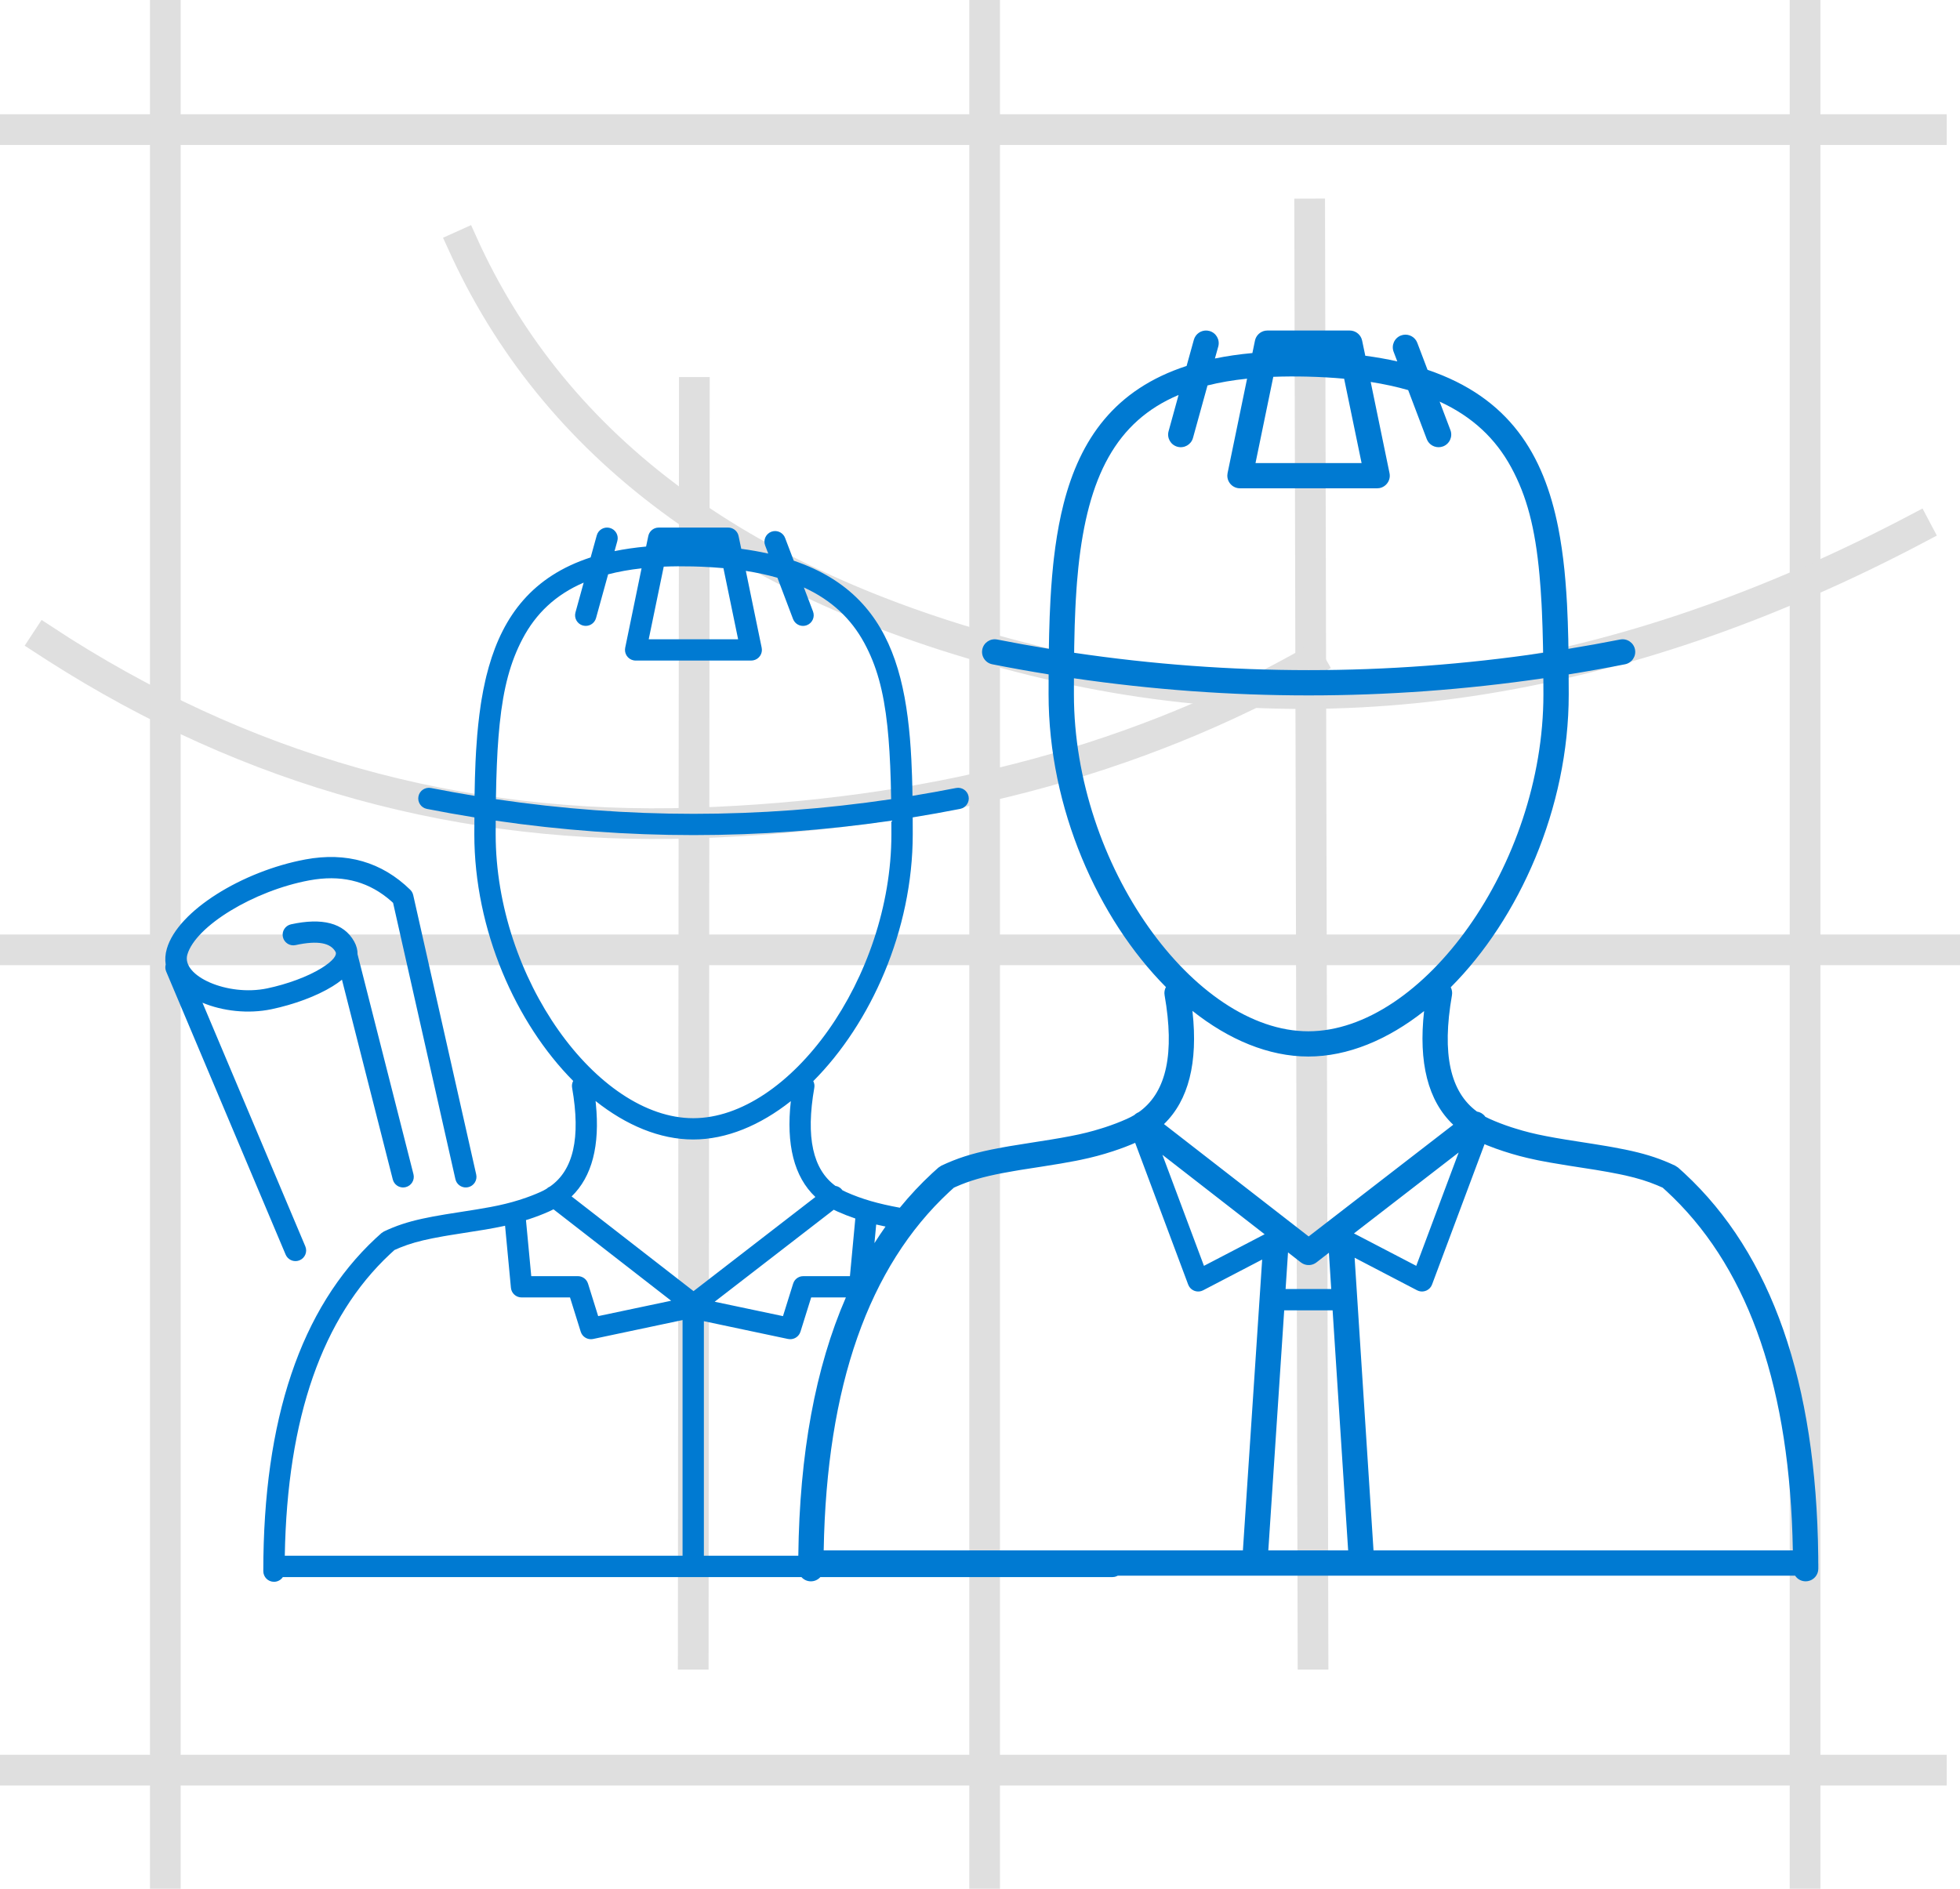 <svg width="83" height="80" viewBox="0 0 83 80" fill="none" xmlns="http://www.w3.org/2000/svg">
<path d="M7.151 0V79.608H6.851V0H7.151Z" stroke="#DFDFDF"/>
<path d="M41.846 0V79.608H41.546V0H41.846Z" stroke="#DFDFDF"/>
<path d="M76.589 0V79.608H76.289V0H76.589Z" stroke="#DFDFDF"/>
<path d="M81.938 5.34V5.64H0V5.34H81.938Z" stroke="#DFDFDF"/>
<path d="M82.53 40.083V40.383H0.177V40.083H82.53Z" stroke="#DFDFDF"/>
<path d="M81.938 74.826V75.126H0.177V74.826H81.938Z" stroke="#DFDFDF"/>
<path d="M29.554 16.471L29.506 70.219L29.206 70.219L29.254 16.471L29.554 16.471Z" stroke="#DFDFDF"/>
<path d="M55.611 8.912L55.752 70.219L55.452 70.219L55.31 8.913L55.611 8.912Z" stroke="#DFDFDF"/>
<path d="M1.904 26.952C10.266 32.451 19.43 35.036 29.399 34.711C39.113 34.393 47.625 32.216 54.937 28.18L55.527 27.848L55.676 28.109C48.189 32.383 39.433 34.683 29.409 35.01C19.596 35.331 10.555 32.847 2.289 27.559L1.739 27.203L1.904 26.952Z" stroke="#DFDFDF"/>
<path d="M19.698 10.196C23.626 18.941 31.659 24.82 43.811 27.833C55.768 30.798 68.021 29.035 80.576 22.542L81.204 22.213L81.344 22.478C68.507 29.274 55.97 31.157 43.739 28.124C31.7 25.14 23.656 19.346 19.62 10.744L19.425 10.319L19.698 10.196Z" stroke="#DFDFDF"/>
<path d="M35.821 54.954L34.351 54.954L33.897 56.408L33.863 56.487C33.783 56.635 33.626 56.727 33.457 56.724L33.371 56.715L29.807 55.961V65.896L33.806 65.895C33.858 61.574 34.528 57.925 35.821 54.954ZM21.388 51.918L21.31 51.936L20.962 52.006L20.57 52.077L19.029 52.322C18.941 52.337 18.857 52.351 18.776 52.365L18.322 52.45L17.924 52.536L17.571 52.628C17.347 52.692 17.144 52.762 16.945 52.843L16.704 52.947L16.515 53.12C13.654 55.794 12.162 60.044 12.06 65.895L28.904 65.896V55.914L25.117 56.715C24.917 56.757 24.718 56.66 24.625 56.487L24.592 56.408L24.138 54.954L22.086 54.955C21.882 54.955 21.707 54.819 21.652 54.63L21.636 54.546L21.388 51.918ZM48.071 48.406L48.156 48.37C47.826 48.518 47.486 48.647 47.134 48.762L46.792 48.869L46.458 48.963C46.347 48.993 46.234 49.021 46.118 49.048L45.757 49.128C45.695 49.141 45.631 49.154 45.565 49.167L44.916 49.285L44.123 49.413L43.224 49.553C43.131 49.569 43.041 49.584 42.953 49.599L42.462 49.687C41.615 49.849 41.052 50.014 40.479 50.268L40.393 50.307L40.199 50.483C36.784 53.654 35.003 58.706 34.881 65.669L52.633 65.67L53.449 53.35L50.949 54.653L50.867 54.686C50.672 54.743 50.461 54.663 50.355 54.49L50.316 54.411L48.076 48.422L48.071 48.406ZM56.432 55.502H54.382L53.709 65.67H57.09L56.432 55.502ZM62.866 48.463L60.642 54.411C60.557 54.637 60.313 54.751 60.091 54.686L60.009 54.653L57.364 53.274L58.164 65.67L75.921 65.669C75.802 58.878 74.105 53.904 70.853 50.721L70.603 50.483L70.41 50.306L70.167 50.201C69.765 50.033 69.354 49.907 68.834 49.789L68.565 49.732L68.103 49.643L67.579 49.553L66.396 49.368L65.657 49.245L65.238 49.167L65.14 49.148L65.045 49.128L64.684 49.048L64.344 48.963L64.011 48.869L63.669 48.762C63.434 48.686 63.205 48.602 62.98 48.512L62.866 48.463ZM35.306 51.241L30.264 55.137L33.157 55.747L33.587 54.37L33.619 54.293C33.683 54.172 33.8 54.087 33.935 54.061L34.018 54.054L35.992 54.053L36.22 51.612C35.962 51.525 35.712 51.427 35.462 51.315C35.409 51.291 35.357 51.266 35.306 51.241ZM23.439 51.223C23.377 51.255 23.313 51.286 23.248 51.315C22.97 51.439 22.684 51.548 22.387 51.645L22.273 51.679L22.497 54.053L24.47 54.054C24.64 54.054 24.792 54.148 24.869 54.293L24.901 54.37L25.331 55.747L28.421 55.095L23.439 51.223ZM25.22 46.635L25.232 46.75C25.41 48.514 25.074 49.837 24.206 50.677L29.369 54.688L34.529 50.7C33.625 49.846 33.284 48.477 33.489 46.641C32.194 47.665 30.768 48.265 29.356 48.265C27.941 48.265 26.515 47.663 25.22 46.635ZM54.544 53.048L54.441 54.598H56.373L56.275 53.063L55.746 53.473C55.577 53.604 55.348 53.62 55.164 53.521L55.088 53.472L54.544 53.048ZM61.77 48.816L57.336 52.243L59.974 53.617L61.77 48.816ZM49.224 48.914L50.984 53.617L53.553 52.279L49.224 48.914ZM17.373 37.688C17.415 37.728 17.448 37.776 17.471 37.829L17.498 37.911L20.166 49.748C20.221 49.991 20.068 50.232 19.825 50.286C19.608 50.335 19.393 50.22 19.31 50.023L19.285 49.946L16.646 38.243L16.564 38.167C15.668 37.378 14.609 37.073 13.353 37.248L13.099 37.289C10.742 37.727 8.283 39.228 7.934 40.433C7.672 41.337 9.632 42.215 11.309 41.866C12.168 41.686 13.032 41.366 13.608 41.01C14.125 40.691 14.28 40.446 14.208 40.316C14.002 39.944 13.475 39.822 12.517 40.031C12.274 40.085 12.033 39.931 11.979 39.688C11.926 39.445 12.08 39.204 12.324 39.151C13.627 38.866 14.556 39.082 14.999 39.88C15.1 40.062 15.145 40.243 15.141 40.42L17.509 49.736C17.57 49.977 17.424 50.222 17.182 50.283C16.967 50.338 16.749 50.229 16.66 50.034L16.633 49.958L14.481 41.497C14.363 41.593 14.23 41.686 14.084 41.776C13.412 42.192 12.45 42.548 11.494 42.748C10.51 42.953 9.429 42.829 8.574 42.472L12.929 52.791C13.026 53.02 12.918 53.285 12.688 53.381C12.483 53.467 12.252 53.392 12.134 53.212L12.096 53.141L7.037 41.15C6.996 41.053 6.991 40.95 7.017 40.856C6.984 40.644 6.997 40.418 7.066 40.183C7.532 38.572 10.277 36.897 12.933 36.403C14.672 36.08 16.169 36.511 17.373 37.688ZM37.104 51.866L37.03 52.655C37.181 52.415 37.338 52.181 37.499 51.953C37.363 51.926 37.232 51.897 37.104 51.866ZM50.495 42.817L50.501 42.864C50.732 45.003 50.336 46.603 49.291 47.613L55.418 52.372L61.54 47.641C60.467 46.627 60.063 45.003 60.306 42.826C58.769 44.04 57.078 44.751 55.403 44.751C53.724 44.751 52.032 44.037 50.495 42.817ZM37.746 34.761C34.955 35.168 32.163 35.372 29.37 35.372C26.578 35.372 23.785 35.168 20.992 34.761L20.99 35.333C20.99 41.439 25.293 47.363 29.356 47.363C33.424 47.363 37.748 41.433 37.748 35.333L37.746 34.761ZM65.356 28.73C62.044 29.213 58.732 29.455 55.419 29.455C52.106 29.455 48.792 29.213 45.478 28.73L45.477 29.409C45.477 36.653 50.582 43.682 55.403 43.682C60.229 43.682 65.359 36.646 65.359 29.409L65.356 28.73ZM27.168 24.073C26.657 24.129 26.186 24.214 25.752 24.327L25.24 26.18C25.174 26.42 24.925 26.561 24.684 26.495C24.444 26.429 24.303 26.181 24.369 25.941L24.717 24.678C23.526 25.191 22.692 25.987 22.129 27.058C21.616 28.034 21.32 29.116 21.159 30.672L21.11 31.209L21.07 31.783L21.04 32.399L21.017 33.059L21.002 33.766L21 33.851C23.791 34.264 26.581 34.471 29.37 34.471C32.16 34.471 34.949 34.264 37.738 33.851L37.736 33.794L37.721 33.1L37.698 32.453L37.667 31.85L37.627 31.287L37.578 30.762C37.415 29.241 37.117 28.188 36.601 27.236C36.044 26.208 35.219 25.424 34.042 24.883L34.429 25.901C34.517 26.134 34.399 26.394 34.166 26.482C33.958 26.561 33.729 26.477 33.619 26.293L33.583 26.22L32.922 24.472C32.51 24.354 32.064 24.257 31.584 24.181L32.255 27.437C32.307 27.689 32.139 27.926 31.896 27.971L31.812 27.979H26.918C26.66 27.979 26.461 27.767 26.466 27.52L26.475 27.437L27.168 24.073ZM52.81 16.039C52.206 16.102 51.648 16.197 51.134 16.326L50.519 18.55C50.441 18.834 50.145 19.001 49.86 18.923C49.575 18.845 49.407 18.55 49.486 18.265L49.909 16.73C47.259 17.848 46.066 20.201 45.664 24.043L45.608 24.651L45.585 24.964L45.555 25.445L45.538 25.781L45.51 26.5L45.49 27.373L45.487 27.65C48.798 28.14 52.109 28.385 55.419 28.385C58.728 28.385 62.037 28.14 65.346 27.651L65.341 27.341L65.322 26.602L65.296 25.907C65.291 25.795 65.285 25.685 65.28 25.577L65.241 24.946L65.193 24.355C65.01 22.348 64.651 21.007 63.998 19.802C63.338 18.583 62.36 17.653 60.964 17.011L61.421 18.218C61.526 18.494 61.386 18.803 61.109 18.908C60.863 19 60.591 18.901 60.46 18.684L60.418 18.597L59.632 16.523C59.143 16.383 58.615 16.268 58.045 16.178L58.842 20.041C58.904 20.342 58.7 20.627 58.407 20.676L58.317 20.683H52.509C52.201 20.683 51.963 20.426 51.974 20.13L51.984 20.041L52.81 16.039ZM28.107 24.001L27.471 27.077H31.257L30.635 24.065C30.337 24.038 30.027 24.018 29.706 24.004L29.334 23.992C28.904 23.982 28.495 23.985 28.107 24.001ZM53.92 15.961L53.167 19.614H57.659L56.92 16.041C56.432 15.996 55.918 15.967 55.376 15.953C54.866 15.941 54.381 15.943 53.92 15.961ZM76.551 66.973L76.464 66.98C76.278 66.98 76.113 66.885 76.017 66.74L47.333 66.741C47.289 66.766 47.241 66.784 47.19 66.793L47.109 66.8L34.737 66.8L34.732 66.808C34.634 66.914 34.494 66.98 34.339 66.98C34.18 66.98 34.037 66.911 33.939 66.801L11.977 66.801C11.896 66.921 11.758 67 11.602 67C11.352 67 11.15 66.798 11.15 66.549C11.15 60.126 12.728 55.418 15.906 52.454L16.154 52.23L16.26 52.16C16.773 51.918 17.245 51.761 17.886 51.62L18.34 51.528L18.859 51.437L20.188 51.227L20.772 51.125L21.102 51.059L21.401 50.99L21.683 50.917L21.963 50.834L22.106 50.788C22.374 50.701 22.63 50.603 22.878 50.492L23.019 50.424L23.151 50.35L23.163 50.337C23.202 50.303 23.246 50.275 23.293 50.256C24.276 49.569 24.6 48.206 24.227 46.075C24.208 45.972 24.227 45.871 24.273 45.785C21.852 43.346 20.086 39.404 20.086 35.333L20.09 34.622C19.418 34.514 18.747 34.394 18.076 34.262C17.831 34.214 17.672 33.977 17.72 33.732C17.768 33.488 18.006 33.329 18.251 33.377C18.866 33.498 19.481 33.609 20.096 33.71L20.112 32.951L20.137 32.259L20.161 31.804L20.209 31.135L20.251 30.697L20.301 30.267L20.359 29.845C20.37 29.775 20.381 29.706 20.392 29.637L20.466 29.227L20.551 28.827C20.566 28.761 20.581 28.695 20.597 28.63L20.7 28.244C21.316 26.083 22.548 24.413 25.012 23.61L25.271 22.677C25.337 22.437 25.586 22.296 25.827 22.362C26.067 22.428 26.209 22.676 26.142 22.916L26.024 23.344C26.44 23.259 26.885 23.194 27.36 23.15L27.453 22.706C27.491 22.522 27.637 22.384 27.816 22.353L27.895 22.346H30.835C31.022 22.346 31.187 22.461 31.255 22.63L31.277 22.706L31.39 23.246C31.793 23.3 32.174 23.368 32.533 23.448L32.401 23.104C32.313 22.871 32.43 22.611 32.664 22.523C32.871 22.445 33.1 22.529 33.211 22.712L33.246 22.785L33.613 23.749C35.975 24.55 37.231 26.032 37.898 27.958L38.02 28.336L38.128 28.725C38.162 28.856 38.193 28.989 38.223 29.124L38.306 29.533L38.377 29.952C38.399 30.093 38.419 30.236 38.438 30.38L38.489 30.817L38.532 31.262L38.566 31.715L38.593 32.176L38.622 32.881L38.635 33.36L38.64 33.71C39.255 33.609 39.87 33.498 40.486 33.377C40.73 33.329 40.968 33.488 41.016 33.732C41.065 33.977 40.905 34.213 40.66 34.262C39.99 34.393 39.32 34.514 38.65 34.622L38.652 35.333C38.652 39.408 36.872 43.354 34.439 45.793C34.484 45.877 34.501 45.975 34.483 46.075C34.115 48.178 34.425 49.532 35.377 50.23C35.486 50.246 35.588 50.303 35.66 50.396L35.671 50.414C35.723 50.442 35.777 50.468 35.832 50.492C36.507 50.794 37.191 50.987 38.105 51.155C38.531 50.633 38.988 50.145 39.477 49.692L39.739 49.456L39.865 49.373C40.522 49.064 41.121 48.87 41.976 48.693L42.47 48.598C42.557 48.582 42.647 48.566 42.74 48.55L43.656 48.403L44.477 48.273L44.933 48.196L45.333 48.122L45.69 48.049L46.018 47.972L46.331 47.889L46.642 47.796C46.694 47.78 46.747 47.763 46.801 47.746C47.118 47.642 47.422 47.526 47.717 47.394C47.83 47.344 47.939 47.287 48.042 47.226L47.991 47.279C48.052 47.202 48.13 47.145 48.215 47.111L48.3 47.051C49.395 46.214 49.748 44.616 49.317 42.154C49.295 42.031 49.318 41.911 49.373 41.809C46.5 38.916 44.404 34.239 44.404 29.409L44.406 28.634L44.407 28.565C43.611 28.436 42.815 28.294 42.02 28.137C41.729 28.08 41.54 27.799 41.597 27.509C41.654 27.22 41.936 27.031 42.227 27.088C42.957 27.232 43.687 27.363 44.417 27.483L44.418 27.359L44.428 26.856C44.44 26.356 44.458 25.863 44.485 25.378L44.515 24.897L44.554 24.395L44.601 23.9C44.609 23.818 44.618 23.737 44.628 23.656L44.689 23.174C44.711 23.014 44.734 22.856 44.76 22.7L44.842 22.235C44.871 22.082 44.902 21.93 44.935 21.781L45.041 21.336C45.739 18.608 47.199 16.494 50.249 15.5L50.556 14.393C50.626 14.14 50.867 13.979 51.12 14.002L51.215 14.019C51.501 14.098 51.668 14.392 51.59 14.677L51.448 15.185C51.942 15.083 52.47 15.006 53.035 14.954L53.144 14.427C53.189 14.21 53.363 14.046 53.576 14.008L53.669 14H57.157C57.379 14 57.575 14.137 57.655 14.337L57.682 14.427L57.816 15.068C58.293 15.132 58.745 15.212 59.171 15.308L59.015 14.899C58.911 14.623 59.05 14.315 59.327 14.21C59.573 14.117 59.845 14.217 59.976 14.434L60.018 14.521L60.452 15.664C63.911 16.837 65.371 19.24 65.986 22.346L66.066 22.783L66.136 23.229L66.197 23.683L66.249 24.145L66.292 24.615L66.328 25.092L66.358 25.577L66.39 26.317L66.412 27.071L66.418 27.483C67.148 27.363 67.877 27.232 68.607 27.088C68.898 27.031 69.18 27.22 69.237 27.509C69.294 27.799 69.105 28.08 68.815 28.137C68.019 28.294 67.223 28.437 66.427 28.565L66.431 29.409C66.431 34.243 64.32 38.925 61.434 41.818C61.486 41.917 61.507 42.034 61.486 42.154C61.048 44.648 61.416 46.255 62.546 47.083C62.675 47.102 62.796 47.17 62.882 47.28L62.895 47.301C62.957 47.334 63.02 47.365 63.086 47.394C63.38 47.526 63.684 47.642 64.001 47.746L64.082 47.771L64.161 47.796L64.472 47.889L64.785 47.972L65.113 48.049L65.47 48.122L65.87 48.196L66.326 48.273L67.471 48.453L68.063 48.55L68.2 48.574L68.332 48.598L68.826 48.693C69.575 48.848 70.127 49.016 70.693 49.262L70.937 49.373L71.064 49.456L71.325 49.692C75.031 53.127 76.913 58.549 76.997 65.927L76.998 66.23L77 66.215V66.445C77 66.711 76.806 66.931 76.551 66.973Z" fill="#007AD2"/>
</svg>

